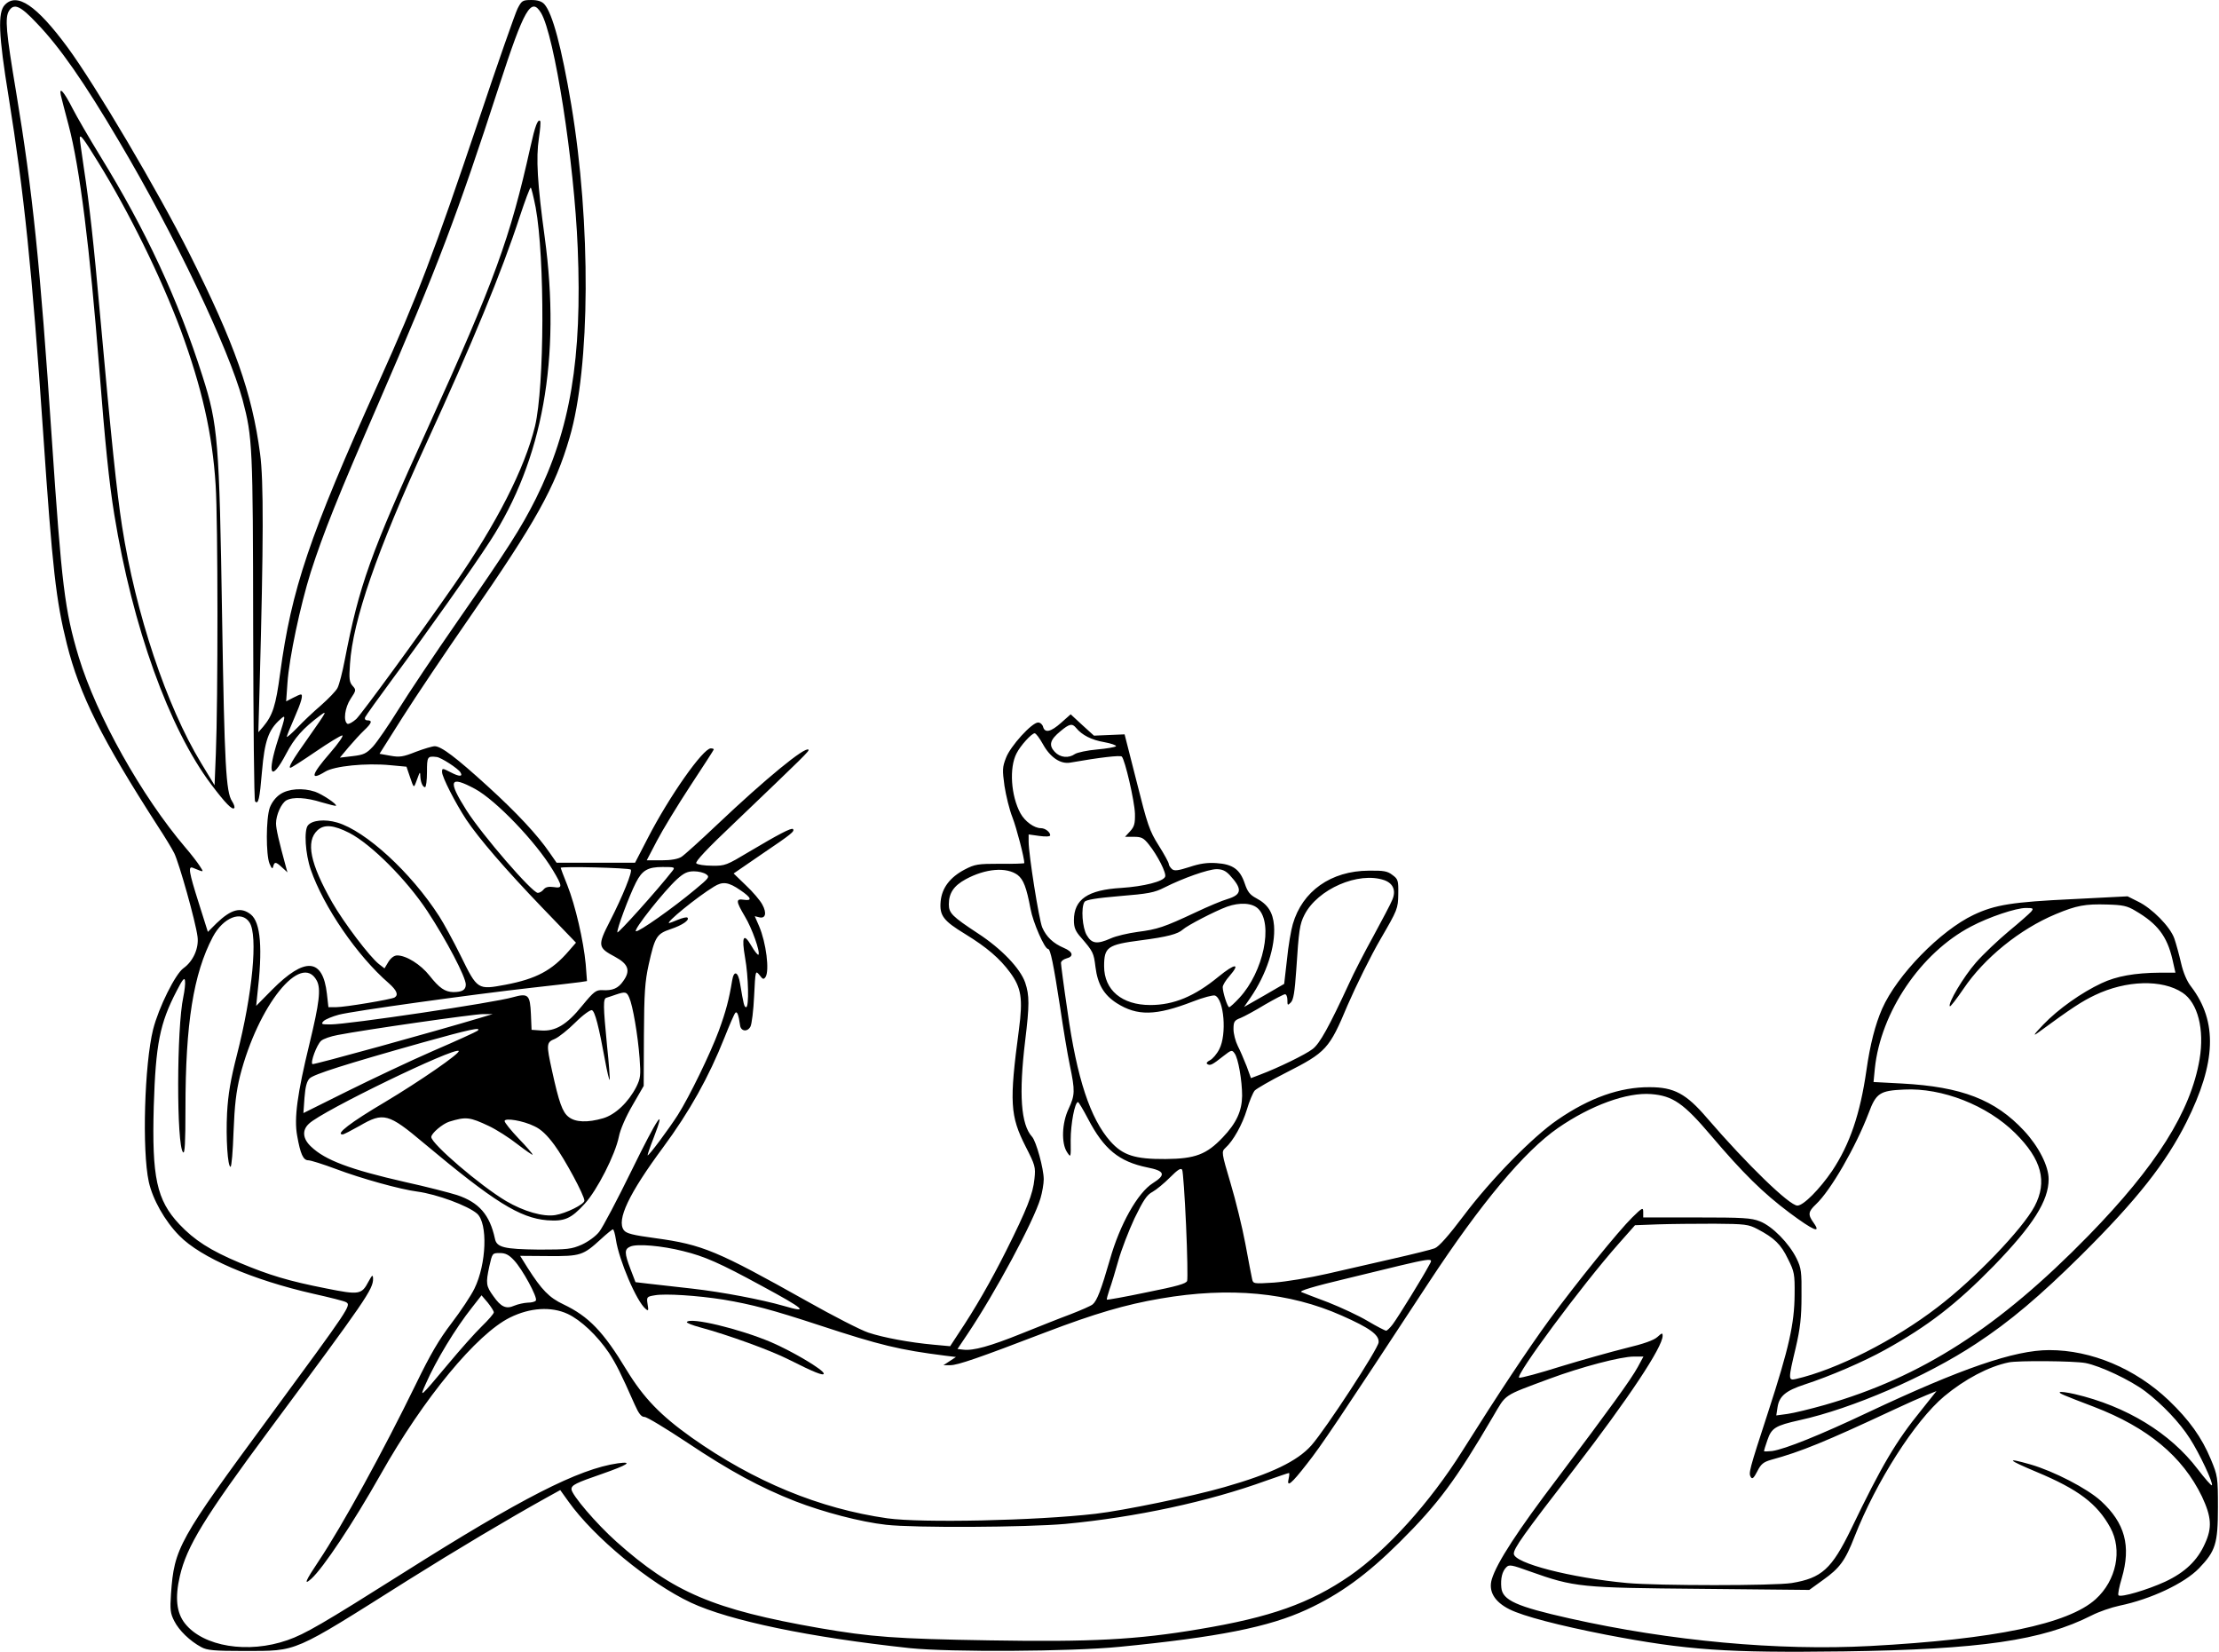 <?xml version="1.0" standalone="no"?>
<!DOCTYPE svg PUBLIC "-//W3C//DTD SVG 20010904//EN"
 "http://www.w3.org/TR/2001/REC-SVG-20010904/DTD/svg10.dtd">
<svg version="1.0" xmlns="http://www.w3.org/2000/svg"
 width="1029pt" height="766pt" viewBox="0 0 1029 766"
 preserveAspectRatio="xMidYMid meet">
<g transform="translate(0,766) scale(0.1,-0.1)"
fill="#000000" stroke="none">
<path d="M22 7637 c-33 -35 -29 -138 18 -426 72 -450 108 -796 160 -1556 43
-634 60 -781 110 -981 59 -236 162 -441 422 -845 31 -47 65 -103 76 -125 22
-44 99 -316 108 -387 7 -53 -20 -114 -65 -146 -38 -27 -115 -182 -141 -284
-40 -161 -52 -560 -20 -707 18 -81 74 -181 141 -249 99 -102 340 -206 623
-270 76 -17 144 -34 151 -39 24 -14 20 -21 -356 -532 -422 -573 -441 -608
-456 -820 -5 -74 -3 -91 15 -126 22 -44 73 -93 125 -121 27 -15 58 -18 202
-18 249 1 214 -14 755 327 223 140 470 287 641 382 l67 37 38 -53 c118 -166
376 -379 568 -469 180 -84 551 -161 1016 -211 186 -19 747 -16 970 6 460 45
695 92 870 173 154 71 279 162 431 313 178 177 260 287 432 581 64 108 42 94
262 176 148 55 331 103 391 103 l45 0 -26 -48 c-32 -59 -129 -192 -371 -514
-187 -246 -283 -394 -306 -470 -17 -56 12 -105 82 -140 64 -32 229 -75 449
-118 376 -72 558 -84 1101 -77 634 9 919 50 1150 167 33 17 91 37 129 45 145
30 300 103 368 173 77 80 88 114 88 282 0 141 -1 147 -33 224 -42 101 -100
182 -195 273 -156 148 -359 233 -554 233 -162 0 -410 -86 -839 -288 -226 -107
-386 -171 -446 -180 -21 -2 -38 -3 -38 0 0 2 7 26 16 51 19 56 37 67 149 92
242 53 588 202 819 355 157 103 295 220 487 410 258 256 394 429 488 617 138
276 145 466 22 628 -20 25 -37 66 -47 110 -9 39 -23 90 -31 113 -19 55 -104
141 -169 172 l-48 24 -255 -13 c-278 -13 -360 -26 -459 -73 -154 -73 -355
-279 -424 -435 -32 -73 -56 -166 -73 -286 -29 -202 -77 -343 -159 -466 -58
-85 -133 -161 -161 -161 -37 0 -233 190 -420 407 -96 112 -152 142 -265 142
-137 1 -279 -49 -427 -151 -115 -78 -312 -280 -435 -444 -70 -93 -116 -145
-135 -152 -15 -6 -100 -27 -188 -47 -88 -20 -227 -52 -310 -71 -83 -19 -193
-37 -247 -41 -96 -6 -97 -6 -102 18 -3 13 -17 86 -31 162 -14 75 -45 202 -69
282 -42 141 -42 145 -24 162 37 33 79 109 100 178 11 38 28 78 36 88 8 9 74
47 145 83 187 95 201 110 286 313 40 92 108 230 153 307 79 136 81 141 82 208
1 64 -1 70 -27 89 -23 18 -41 21 -110 20 -175 -1 -308 -95 -352 -248 -8 -27
-21 -101 -27 -164 l-13 -113 -93 -54 -93 -53 29 42 c75 109 117 238 110 335
-5 62 -29 99 -82 127 -30 16 -41 30 -54 69 -22 65 -55 89 -131 94 -43 3 -77
-2 -125 -18 -53 -17 -70 -19 -81 -10 -8 7 -15 18 -15 24 0 6 -21 45 -47 86
-43 68 -52 96 -102 295 l-56 220 -71 -3 -71 -3 -54 49 -54 50 -44 -39 c-48
-43 -76 -49 -84 -19 -3 11 -13 20 -23 20 -29 0 -129 -110 -149 -164 -17 -43
-17 -57 -7 -130 7 -45 23 -111 37 -146 19 -49 55 -187 55 -212 0 -2 -51 -4
-112 -3 -104 0 -117 -2 -165 -27 -68 -36 -105 -85 -111 -147 -6 -66 12 -90
114 -152 101 -62 160 -113 208 -178 52 -71 60 -120 41 -265 -45 -337 -41 -400
31 -542 44 -86 47 -95 41 -150 -7 -70 -34 -139 -132 -335 -71 -141 -142 -265
-221 -383 l-38 -58 -76 7 c-111 10 -234 33 -303 56 -34 11 -163 77 -287 147
-414 232 -481 261 -701 291 -105 14 -135 22 -146 37 -35 47 23 169 182 384
122 165 212 326 285 510 23 58 45 109 50 114 8 8 15 -8 22 -59 4 -27 34 -31
48 -5 6 11 14 75 17 141 6 120 6 121 25 98 15 -20 19 -22 28 -9 19 29 3 159
-30 236 l-20 46 20 -5 c30 -8 37 19 15 59 -10 19 -44 59 -76 89 l-57 55 134
92 c133 90 151 104 141 114 -7 7 -68 -25 -201 -104 -107 -64 -113 -67 -174
-66 -35 0 -67 5 -73 11 -7 7 50 68 178 189 322 308 348 333 342 338 -15 16
-198 -134 -424 -348 -77 -73 -151 -140 -165 -149 -16 -10 -48 -16 -93 -16
l-68 0 47 90 c26 50 96 165 155 255 60 91 109 167 109 169 0 3 -6 5 -14 5 -36
0 -192 -222 -291 -414 l-60 -116 -182 0 -182 0 -32 46 c-56 82 -153 186 -287
308 -147 134 -216 186 -246 186 -11 0 -51 -12 -88 -26 -58 -23 -74 -26 -118
-18 l-50 9 108 171 c59 93 198 300 309 460 308 445 397 604 464 834 97 329
100 994 8 1545 -45 266 -87 424 -125 466 -12 13 -31 19 -60 19 -41 0 -45 -3
-64 -40 -11 -22 -92 -253 -179 -513 -210 -623 -282 -814 -466 -1222 -322 -714
-403 -956 -456 -1347 -20 -150 -34 -194 -79 -248 l-22 -25 6 215 c18 662 19
953 2 1077 -37 280 -118 510 -328 928 -146 290 -436 781 -565 956 -144 195
-235 256 -291 196z m149 -85 c105 -109 219 -272 381 -547 258 -435 508 -960
573 -1199 46 -174 48 -214 49 -1058 1 -438 4 -800 9 -804 15 -15 21 9 32 140
12 140 30 192 84 240 27 25 27 21 -9 -91 -54 -167 -34 -203 37 -68 39 74 77
117 157 177 35 26 33 22 -54 -102 -74 -104 -95 -140 -83 -140 4 0 57 34 117
75 60 41 116 75 123 75 8 0 -18 -37 -56 -81 -88 -101 -96 -132 -23 -87 42 26
188 41 302 30 l75 -7 17 -50 c16 -47 17 -49 26 -25 5 14 12 32 15 40 4 10 6 8
6 -7 1 -29 11 -53 22 -53 5 0 9 32 9 70 0 72 2 75 45 70 20 -2 99 -53 110 -71
13 -21 -5 -21 -45 0 -39 20 -40 20 -40 1 0 -23 62 -144 112 -220 58 -87 183
-232 352 -408 l157 -163 -33 -38 c-78 -91 -152 -130 -294 -157 -129 -24 -130
-24 -207 133 -35 71 -80 153 -100 184 -131 204 -341 396 -473 435 -58 17 -116
11 -136 -13 -19 -23 -12 -132 13 -205 59 -171 215 -400 362 -527 37 -33 46
-54 27 -66 -15 -9 -230 -45 -271 -45 l-36 0 -7 62 c-19 166 -102 172 -254 19
l-74 -75 5 49 c26 218 16 338 -30 375 -46 36 -90 25 -159 -41 l-40 -40 -42
133 c-46 145 -51 174 -27 164 54 -22 51 -22 31 9 -11 17 -40 55 -66 85 -203
238 -412 611 -495 884 -65 216 -79 333 -125 1016 -54 807 -89 1145 -165 1602
-47 281 -53 346 -33 378 23 36 52 24 129 -58z m2338 48 c62 -103 154 -690 170
-1090 21 -512 -34 -840 -194 -1162 -69 -137 -129 -231 -363 -568 -105 -151
-228 -335 -274 -409 -46 -74 -99 -151 -118 -172 -31 -33 -43 -39 -95 -45 l-59
-7 41 49 c23 27 55 62 72 78 35 33 39 46 15 46 -10 0 -14 6 -11 14 3 7 63 91
134 187 151 203 366 507 445 629 245 377 330 850 254 1410 -34 248 -41 368
-27 459 6 40 9 76 6 80 -11 11 -24 -24 -45 -119 -94 -424 -166 -621 -476
-1304 -268 -588 -318 -729 -385 -1075 -11 -58 -26 -116 -34 -131 -7 -14 -42
-50 -76 -80 -35 -30 -85 -77 -111 -105 -27 -27 -48 -46 -48 -41 0 4 16 44 35
87 33 75 42 109 30 109 -4 0 -20 -7 -37 -16 l-31 -16 6 85 c8 118 60 361 108
514 59 183 124 346 314 783 274 631 366 875 559 1470 117 360 149 416 195 340z
m-25 -902 c43 -235 41 -829 -3 -1014 -48 -197 -178 -451 -374 -734 -171 -246
-427 -596 -455 -624 -17 -15 -35 -25 -41 -22 -20 13 -12 75 15 116 26 39 26
41 9 60 -15 17 -17 32 -12 102 13 201 124 521 353 1020 215 468 350 795 435
1056 24 72 46 132 50 132 3 0 13 -42 23 -92z m2506 -2413 c28 -34 72 -56 130
-66 33 -6 58 -15 55 -19 -3 -4 -42 -11 -87 -15 -46 -4 -92 -14 -103 -21 -30
-21 -69 -17 -94 10 -29 31 -22 56 27 96 41 34 54 37 72 15z m-154 -75 c34 -62
82 -94 127 -86 137 24 232 35 239 28 15 -15 59 -206 61 -264 1 -48 -3 -61 -23
-83 l-23 -25 41 0 c35 0 45 -5 69 -35 41 -51 83 -134 76 -150 -8 -22 -98 -45
-203 -52 -156 -9 -220 -53 -220 -150 0 -34 7 -51 33 -80 56 -65 59 -71 67
-137 10 -80 39 -129 98 -167 96 -61 182 -59 353 7 48 19 95 31 103 28 42 -16
56 -181 20 -249 -11 -22 -31 -45 -43 -51 -14 -7 -19 -14 -12 -18 13 -8 22 -4
75 38 36 28 39 29 51 12 17 -22 35 -127 35 -197 -1 -70 -26 -126 -90 -193 -75
-79 -128 -99 -265 -100 -142 -1 -198 17 -256 82 -93 105 -155 291 -199 605
-17 114 -30 214 -30 222 0 8 11 17 25 21 36 9 31 31 -12 49 -49 21 -81 51
-100 95 -15 36 -63 338 -63 398 l0 33 50 -7 c29 -4 50 -3 50 3 0 15 -23 33
-43 33 -31 0 -74 31 -95 69 -44 81 -53 211 -18 278 18 36 70 93 84 93 6 0 23
-23 38 -50z m-2633 -208 c96 -52 282 -245 361 -377 45 -75 46 -85 3 -78 -23 3
-37 0 -46 -11 -7 -9 -19 -16 -27 -16 -26 0 -257 267 -331 383 -88 139 -79 163
40 99z m-583 -204 c102 -53 265 -216 362 -363 88 -134 178 -305 178 -340 0
-25 -17 -35 -58 -35 -39 1 -65 19 -110 76 -41 52 -108 94 -150 94 -14 0 -29
-11 -41 -30 l-18 -30 -26 20 c-43 34 -162 191 -216 285 -103 181 -124 283 -69
335 31 29 75 25 148 -12z m1305 -170 c9 -8 -37 -123 -97 -240 -58 -113 -56
-122 25 -165 61 -33 72 -64 37 -112 -23 -34 -50 -45 -97 -42 -29 1 -39 -6 -94
-73 -71 -88 -124 -119 -191 -114 l-43 3 -3 72 c-4 91 -12 99 -84 79 -84 -25
-765 -126 -845 -126 -43 0 -46 1 -32 16 9 8 40 21 70 29 63 17 619 94 894 125
105 12 205 23 224 26 l33 5 -6 79 c-10 107 -48 272 -85 365 -17 42 -31 79 -31
81 0 8 317 0 325 -8z m194 -5 c-70 -90 -254 -294 -256 -286 -4 12 54 168 86
231 29 57 55 72 124 72 55 0 58 -1 46 -17z m1600 -20 c27 -21 41 -57 60 -158
11 -61 65 -185 81 -185 11 0 25 -68 56 -270 14 -96 34 -217 45 -269 25 -120
24 -138 -6 -203 -31 -66 -34 -159 -7 -200 18 -27 18 -27 17 55 0 76 19 177 34
177 3 0 24 -35 46 -77 74 -142 144 -199 275 -226 82 -16 88 -34 26 -73 -70
-44 -153 -191 -199 -354 -41 -142 -60 -191 -80 -208 -8 -7 -54 -27 -103 -46
-49 -18 -151 -59 -226 -89 -146 -59 -226 -81 -271 -75 l-27 3 47 70 c127 189
307 523 338 629 8 27 15 67 15 88 0 49 -35 176 -54 197 -52 57 -62 197 -32
446 20 164 20 210 0 269 -23 66 -110 157 -219 228 -120 79 -135 94 -135 135 0
52 23 86 78 116 92 50 189 58 241 20z m983 0 c60 -65 58 -91 -11 -112 -22 -6
-89 -34 -148 -62 -145 -68 -175 -78 -268 -90 -44 -6 -100 -19 -124 -30 -63
-28 -88 -25 -111 14 -21 34 -28 129 -11 155 6 10 56 18 162 27 134 11 162 16
209 40 85 43 201 84 241 85 26 0 42 -7 61 -27z m-2427 3 c17 -12 13 -17 -51
-70 -104 -87 -262 -198 -275 -194 -14 5 131 187 190 241 32 29 49 37 79 37 21
0 46 -6 57 -14z m3144 -27 c42 -15 56 -49 37 -92 -7 -18 -47 -93 -87 -167 -41
-74 -92 -173 -113 -220 -93 -201 -136 -279 -169 -304 -32 -25 -159 -87 -244
-119 l-42 -16 -20 55 c-12 30 -30 73 -41 94 -11 22 -20 57 -20 78 0 35 4 41
33 52 17 7 69 35 113 62 45 26 87 48 93 48 6 0 11 -12 11 -27 0 -25 1 -26 16
-11 12 12 18 48 25 150 12 185 16 213 38 256 61 120 251 202 370 161z m-2985
-47 c50 -34 56 -50 16 -44 -39 6 -38 -6 4 -77 33 -54 73 -167 63 -178 -3 -2
-18 16 -33 42 -36 62 -46 43 -29 -55 16 -88 19 -230 5 -230 -9 0 -12 13 -28
109 -9 57 -29 64 -37 14 -14 -86 -29 -143 -62 -233 -39 -105 -136 -305 -190
-390 -41 -64 -135 -191 -140 -187 -1 2 11 38 28 81 61 158 18 94 -101 -149
-67 -137 -135 -266 -151 -286 -16 -21 -51 -46 -81 -60 -48 -21 -66 -23 -198
-23 -163 2 -197 10 -205 51 -24 111 -74 168 -176 202 -35 11 -143 39 -239 60
-259 59 -372 102 -437 164 -40 37 -43 77 -10 107 61 59 675 356 694 337 9 -10
-183 -142 -342 -237 -159 -94 -232 -150 -196 -150 5 0 40 18 79 40 110 64 133
58 297 -80 326 -273 445 -347 572 -358 81 -6 111 7 174 76 58 63 142 228 159
312 6 32 32 92 63 145 l52 90 1 235 c1 196 5 250 22 327 29 130 37 143 102
165 54 18 89 42 78 53 -3 4 -23 -1 -43 -9 -21 -9 -40 -16 -42 -16 -19 0 129
121 208 169 40 25 67 22 123 -17z m2401 -86 c70 -70 24 -292 -87 -412 -22 -24
-44 -44 -48 -44 -8 0 -30 69 -30 93 0 9 14 32 31 51 54 62 26 60 -51 -3 -111
-91 -207 -131 -316 -131 -131 0 -214 69 -214 180 0 89 16 100 170 120 123 16
172 29 195 50 21 19 148 85 205 106 59 21 117 18 145 -10z m4067 -9 c103 -60
147 -118 172 -225 l14 -62 -71 0 c-118 -1 -202 -16 -272 -49 -92 -43 -200
-119 -270 -192 -44 -46 -50 -56 -24 -37 157 115 203 145 264 174 144 69 312
74 406 11 71 -47 102 -170 79 -308 -41 -243 -201 -496 -515 -818 -418 -428
-774 -656 -1222 -785 -67 -19 -145 -38 -174 -42 l-52 -7 6 39 c8 51 39 76 124
104 120 39 277 107 374 161 199 110 330 211 505 390 182 188 254 301 254 402
0 60 -46 151 -114 224 -134 144 -289 204 -566 219 l-132 7 6 62 c27 262 213
537 446 659 83 44 208 86 255 86 34 0 36 -2 24 -17 -8 -9 -54 -50 -104 -91
-49 -41 -118 -106 -152 -145 -58 -66 -132 -191 -121 -203 3 -2 31 34 63 81 97
144 262 277 427 346 98 41 138 48 239 45 72 -2 93 -6 131 -29z m-8745 -54 c40
-60 14 -332 -58 -613 -30 -117 -41 -183 -46 -270 -6 -118 3 -250 16 -250 5 0
11 73 14 163 5 124 12 184 30 258 84 328 284 577 356 442 20 -38 12 -103 -34
-293 -56 -230 -72 -345 -57 -426 15 -85 28 -114 52 -114 11 0 68 -18 127 -40
119 -45 300 -95 378 -105 90 -12 234 -65 277 -102 51 -45 44 -234 -12 -348
-16 -33 -64 -105 -106 -160 -58 -76 -98 -144 -165 -282 -151 -310 -342 -658
-451 -821 -61 -91 -72 -116 -34 -82 55 50 192 255 322 485 199 353 445 650
599 726 93 46 191 52 267 17 62 -29 137 -100 192 -181 34 -53 54 -92 119 -239
19 -43 31 -58 46 -58 11 0 100 -54 198 -119 196 -131 338 -208 501 -272 129
-50 303 -96 421 -109 131 -15 651 -12 831 4 329 31 663 103 933 201 54 19 101
35 104 35 3 0 2 -11 -1 -25 -11 -45 12 -26 85 68 65 82 143 198 565 841 242
368 443 608 599 716 152 105 320 166 432 157 100 -8 150 -42 278 -193 147
-173 240 -265 363 -357 110 -82 149 -99 113 -48 -28 39 -27 52 10 87 69 65
184 265 244 422 35 94 52 105 165 110 176 9 385 -73 515 -202 123 -122 150
-225 90 -339 -56 -106 -278 -337 -450 -468 -200 -154 -469 -290 -657 -333 -36
-8 -36 -3 -1 144 21 90 27 142 27 240 1 113 -1 130 -23 175 -35 71 -113 150
-170 172 -40 16 -79 18 -294 18 l-247 0 0 25 c0 23 -4 21 -51 -25 -64 -63
-256 -300 -384 -474 -100 -137 -236 -342 -404 -609 -150 -239 -349 -459 -522
-579 -185 -127 -367 -192 -698 -247 -289 -49 -502 -60 -971 -52 -437 7 -552
16 -790 57 -492 86 -679 166 -942 401 -93 83 -208 218 -208 243 0 19 20 29
142 71 120 42 146 59 73 49 -182 -26 -449 -163 -990 -505 -377 -238 -461 -287
-542 -315 -183 -64 -390 -30 -475 77 -40 50 -47 121 -24 220 32 138 113 271
418 682 445 600 479 648 478 698 -1 19 -4 17 -21 -14 -32 -61 -43 -63 -197
-32 -173 34 -263 61 -401 119 -136 57 -210 105 -279 178 -106 113 -128 218
-119 547 9 289 28 385 106 535 28 55 37 65 39 47 2 -12 -2 -46 -8 -75 -31
-142 -32 -689 -1 -720 8 -8 11 42 11 203 0 395 37 625 127 796 48 90 133 124
170 67z m1761 -349 c16 -35 40 -173 48 -281 6 -80 4 -93 -15 -132 -37 -72 -97
-129 -154 -146 -72 -21 -129 -19 -160 6 -29 22 -45 68 -77 214 -27 123 -27
132 13 148 18 8 61 42 95 76 35 35 70 60 77 57 14 -5 32 -76 61 -234 9 -51 19
-91 21 -89 2 3 -3 74 -12 158 -18 187 -19 219 -2 223 6 2 26 8 42 14 45 15 51
14 63 -14z m-693 -94 c-210 -63 -771 -218 -776 -214 -11 7 20 90 40 108 10 9
44 21 77 27 129 25 632 97 674 97 l45 0 -60 -18z m-10 -59 c-6 -5 -98 -47
-207 -94 -108 -47 -287 -132 -398 -187 l-203 -101 5 71 c4 52 11 77 24 90 20
19 164 65 523 166 222 62 275 73 256 55z m52 -442 c34 -16 94 -54 132 -84 39
-30 71 -52 71 -49 0 4 -29 38 -65 75 -36 38 -65 74 -65 81 0 16 86 2 138 -24
31 -14 59 -41 93 -87 48 -65 139 -234 139 -258 0 -17 -85 -59 -135 -67 -56 -9
-146 17 -228 65 -121 72 -347 266 -347 297 0 17 52 61 83 71 78 24 95 22 184
-20z m3233 -459 c6 -133 8 -250 5 -259 -4 -13 -47 -25 -187 -53 -100 -21 -184
-36 -185 -34 -2 2 4 23 12 47 9 24 27 85 41 134 14 50 48 138 75 196 41 84 57
109 84 123 18 10 54 40 81 67 36 36 50 45 56 35 4 -7 12 -122 18 -256z m2650
-19 c78 -41 109 -71 141 -138 30 -59 32 -71 31 -166 -1 -135 -26 -247 -122
-542 -90 -276 -92 -285 -81 -304 7 -11 14 -4 30 27 17 34 29 43 63 53 140 38
252 84 573 234 55 26 121 55 148 66 l47 19 -70 -88 c-118 -145 -183 -255 -326
-552 -90 -185 -136 -227 -275 -250 -82 -13 -620 -13 -764 0 -259 24 -525 92
-525 136 0 25 41 84 281 394 251 326 409 564 409 616 0 15 -3 14 -24 -5 -16
-15 -63 -32 -147 -52 -68 -17 -204 -55 -302 -85 -98 -31 -184 -54 -192 -52
-23 5 289 427 460 620 l77 87 106 4 c59 2 177 3 262 3 143 -1 158 -3 200 -25z
m-5294 -48 c14 -95 96 -288 138 -322 13 -11 14 -8 9 22 -5 33 -4 35 33 41 47
9 200 -1 319 -20 131 -22 226 -47 445 -119 283 -93 371 -114 584 -141 l49 -6
-29 -19 -29 -19 32 0 c34 0 130 33 443 153 226 86 368 128 532 156 320 55 597
29 840 -79 129 -57 174 -89 171 -124 -2 -30 -245 -402 -312 -478 -65 -73 -185
-131 -402 -193 -149 -43 -469 -109 -599 -124 -278 -32 -807 -43 -965 -21 -315
45 -618 170 -907 374 -145 103 -223 184 -302 313 -109 180 -176 249 -293 305
-66 31 -101 67 -166 169 l-35 56 132 -1 c148 -1 160 3 242 78 27 25 52 45 56
46 4 0 10 -21 14 -47z m312 -54 c99 -24 171 -56 362 -160 202 -109 226 -130
104 -94 -101 29 -283 64 -424 80 -80 9 -172 19 -204 23 l-59 7 -23 60 c-29 76
-29 93 -1 105 31 14 146 4 245 -21z m-784 -43 c38 -40 110 -172 101 -186 -3
-6 -21 -10 -38 -10 -18 -1 -45 -7 -62 -14 -38 -17 -62 -6 -97 44 -34 47 -36
59 -19 138 14 62 14 62 49 62 26 0 42 -8 66 -34z m4240 -28 c-23 -44 -139
-233 -166 -269 -12 -16 -26 -29 -30 -29 -5 0 -44 20 -86 45 -42 25 -124 63
-182 86 -58 22 -114 43 -125 48 -13 5 51 25 215 64 432 105 397 100 374 55z
m-4334 -213 c0 -6 -25 -35 -56 -65 -31 -30 -101 -109 -156 -175 -133 -159
-134 -159 -103 -90 47 107 137 256 215 354 l43 55 29 -34 c15 -19 28 -39 28
-45z m7381 -235 c68 -13 208 -79 277 -131 78 -59 160 -145 207 -219 44 -68
110 -208 102 -217 -3 -2 -32 31 -65 74 -128 169 -332 293 -571 349 -35 8 -66
12 -69 9 -5 -5 11 -12 158 -68 250 -96 411 -230 501 -416 44 -94 48 -144 14
-218 -35 -79 -93 -134 -185 -177 -83 -38 -205 -74 -216 -63 -4 4 3 39 15 79
44 150 15 256 -96 358 -63 58 -220 139 -328 170 -116 33 -107 22 29 -35 194
-81 281 -147 342 -258 57 -104 28 -245 -68 -332 -127 -115 -469 -186 -1045
-217 -427 -23 -927 23 -1395 128 -245 55 -311 84 -316 143 -4 42 4 75 23 94
13 14 26 11 109 -19 208 -74 234 -76 794 -81 l502 -5 65 47 c76 54 102 89 145
200 100 255 280 537 416 651 95 79 206 138 299 157 41 9 304 7 356 -3z"/>
<path d="M282 7219 c3 -13 19 -76 36 -139 52 -196 99 -573 142 -1125 27 -347
46 -534 70 -681 85 -522 254 -992 450 -1252 64 -85 97 -119 106 -109 4 4 -1
18 -10 32 -28 43 -35 165 -46 850 -13 822 -19 896 -91 1121 -113 356 -263 677
-474 1020 -51 83 -109 183 -129 222 -38 75 -63 104 -54 61z m172 -309 c145
-234 292 -534 384 -780 98 -267 147 -481 162 -719 11 -167 11 -1000 1 -1244
l-6 -148 -63 104 c-160 264 -303 693 -366 1097 -25 162 -50 403 -101 970 -31
350 -51 527 -76 690 -10 69 -19 132 -19 140 1 20 17 -1 84 -110z"/>
<path d="M1299 3977 c-21 -14 -39 -38 -48 -62 -18 -51 -18 -220 -1 -260 10
-23 14 -26 17 -12 6 22 12 22 41 -5 l25 -23 -7 25 c-33 121 -46 177 -46 202 0
40 25 94 48 107 31 17 93 13 163 -9 35 -10 65 -18 67 -16 6 7 -63 53 -97 65
-57 19 -124 14 -162 -12z"/>
<path d="M3185 1530 c-2 -4 26 -15 63 -25 126 -34 323 -105 410 -149 117 -59
162 -77 162 -65 0 17 -143 102 -245 146 -147 62 -375 117 -390 93z"/>
</g>
</svg>
